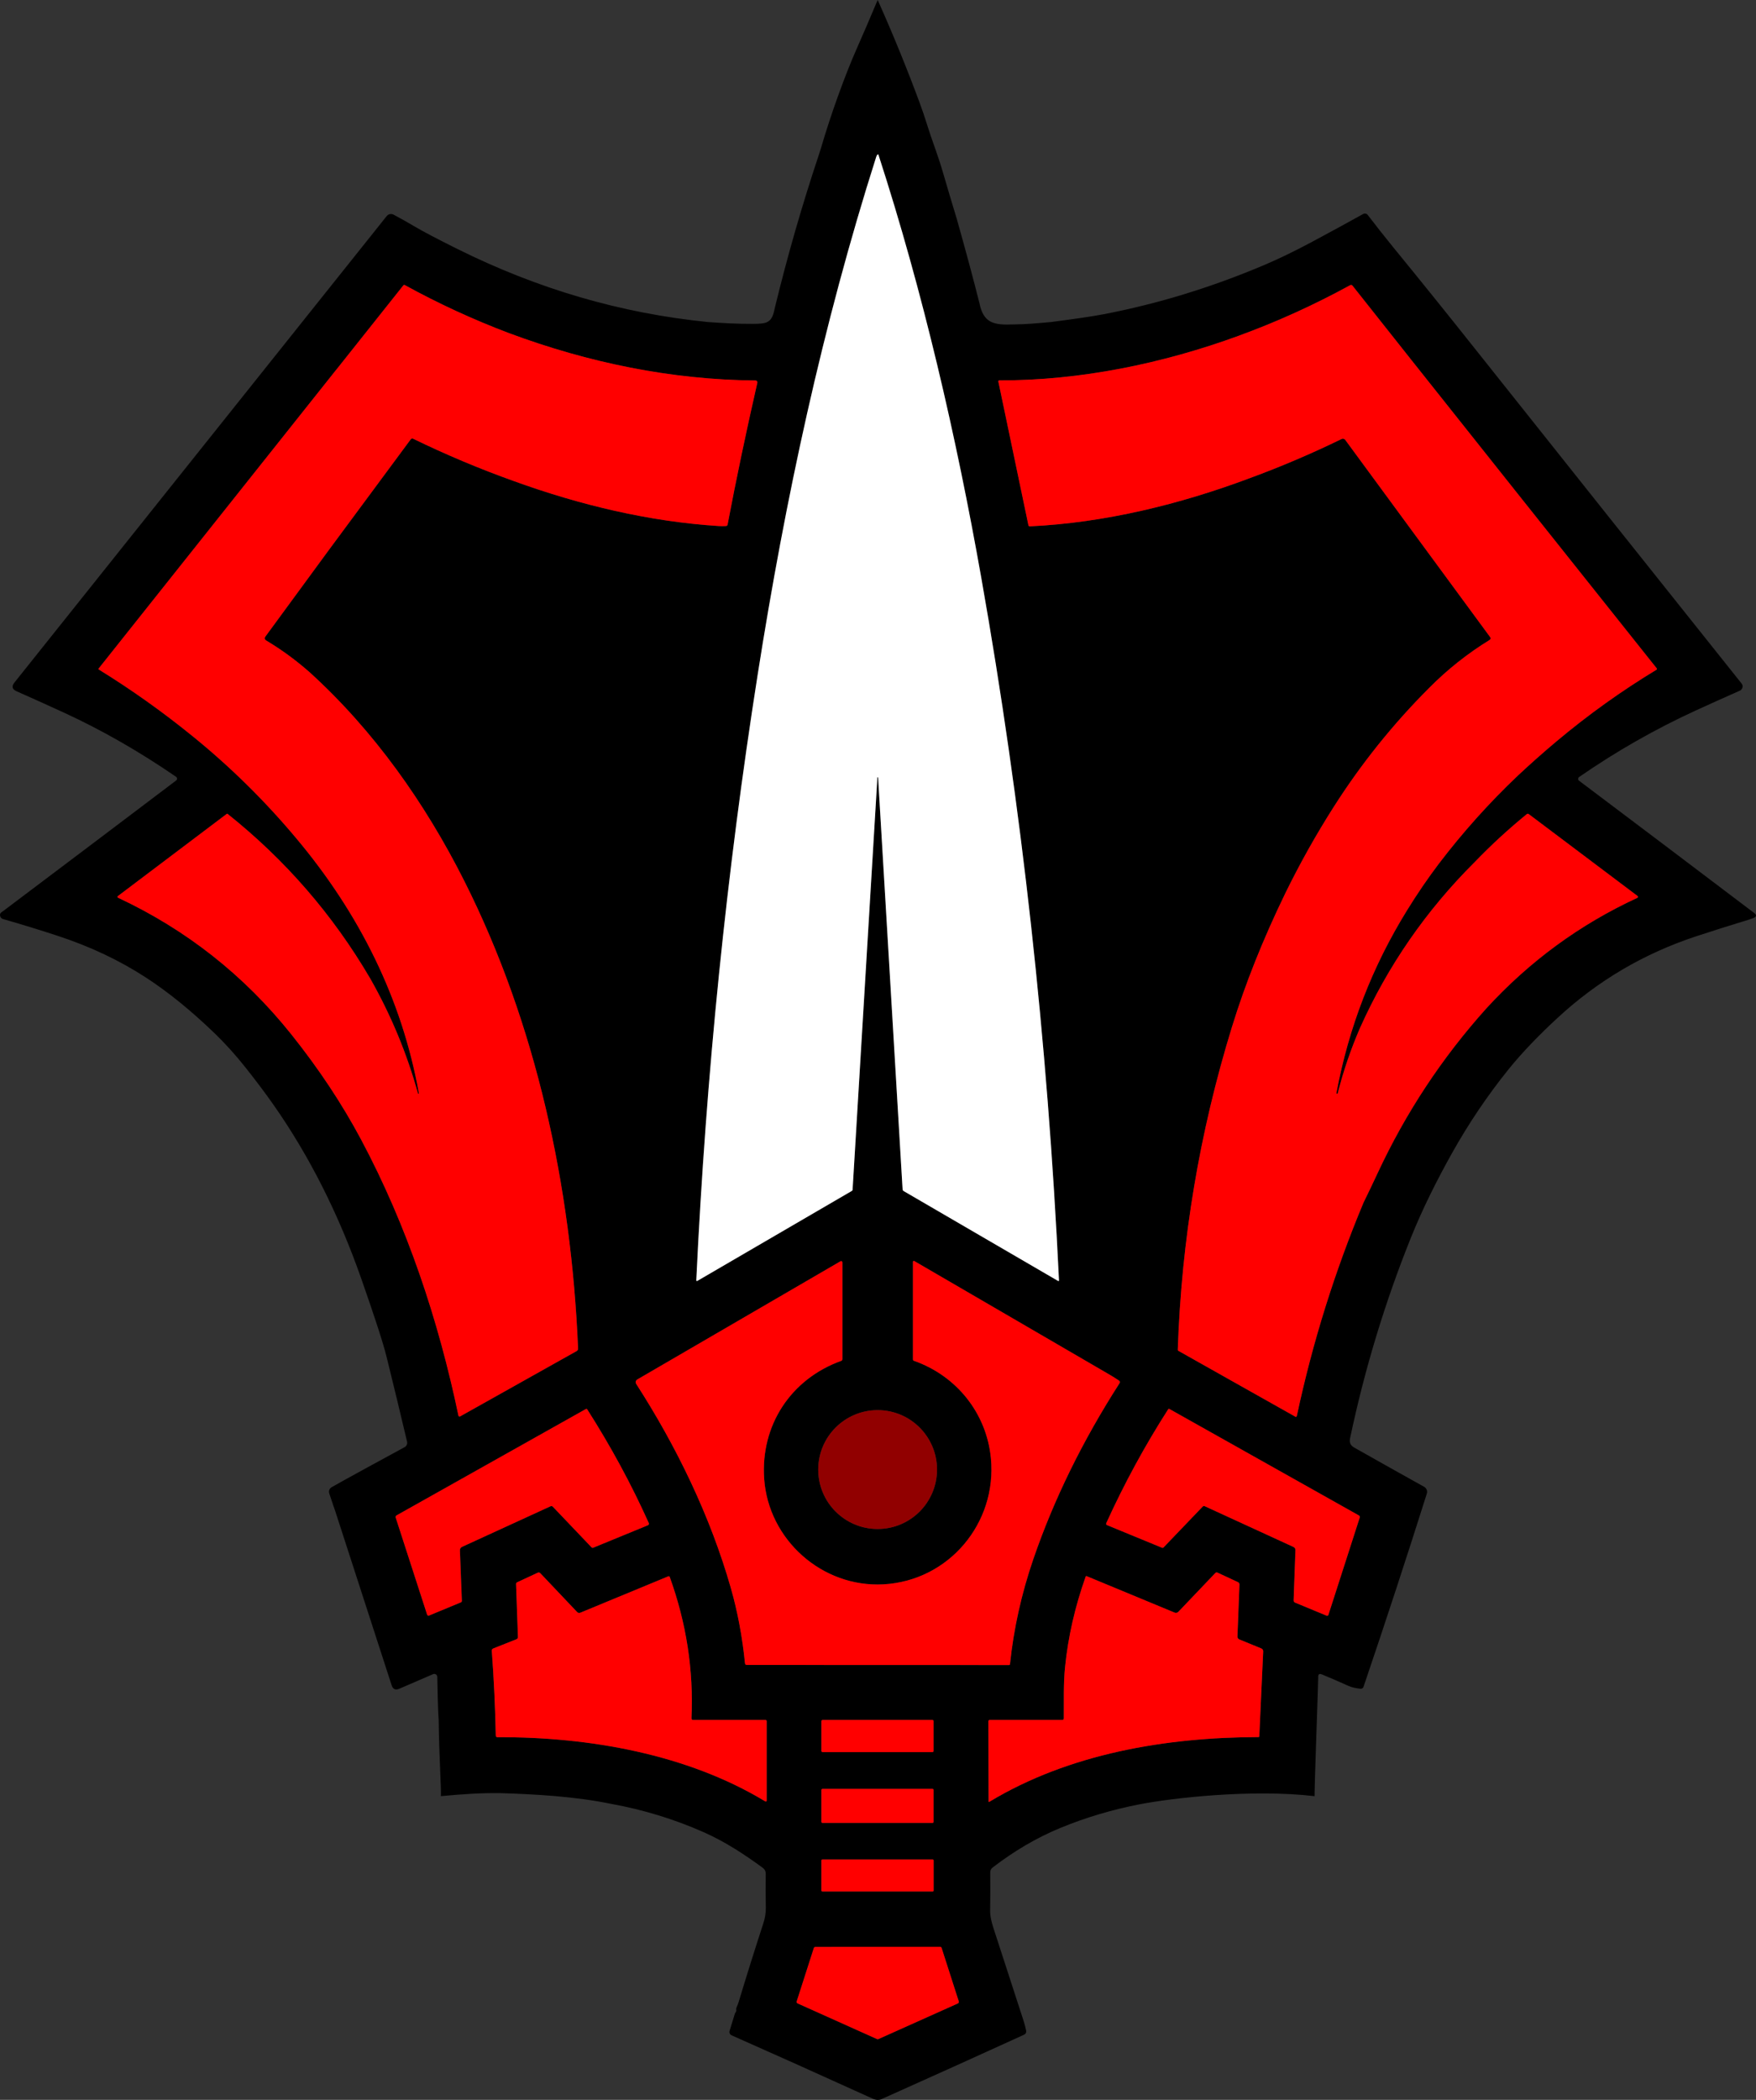 <?xml version="1.0" encoding="UTF-8"?><svg id="Layer_2" xmlns="http://www.w3.org/2000/svg" width="668.463" height="798.901" viewBox="0 0 668.463 798.901"><rect x="0" y="0" width="668.463" height="798.901" fill="#333333" stroke="none"/><defs><style>.cls-1{fill:#910000;}.cls-2{fill:#fff;}.cls-3{fill:red;}</style></defs><g id="Layer_2_copy_6"><path id="path9" d="M667.718,347.307c-22.55-17.08-44.75-33.84-66.62-50.29-.11-.08-.2-.18-.26-.31-.18-.39-.06-.85.3-1.1,14.17-9.8,29.04-18.27,44.61-25.4,5.52-2.52,11.05-5.01,16.6-7.46.24-.1.44-.27.59-.47.59-.79.58-1.57-.03-2.32-34.69-43.45-68.57-85.96-101.63-127.54-9.99-12.58-20.3-25.37-30.93-38.37-3.33-4.09-6.56-8.17-9.67-12.25-.42-.55-1.18-.71-1.78-.37-6.47,3.59-13.07,7.18-19.78,10.77-6.43,3.43-12.38,6.31-17.86,8.63-20.21,8.55-40.62,14.8-61.24,18.74-4.02.77-10.64,1.75-19.87,2.94-4.73.43-9.62.9-14.31.92-7.4.27-11.45-.33-13.01-8.18-2.3-9.12-5.28-20.19-8.63-32.05-1.75-5.72-3.52-11.69-5.23-17.55-.96-3.27-2.03-6.54-3.21-9.81-1.03-2.85-1.99-5.7-2.88-8.53-.93-2.95-1.87-5.73-2.84-8.34-4.73-12.77-9.87-25.37-15.4-37.79-.097-.224-.532-1.177-.532-1.177,0,0-.42.961-.518,1.197-2.36,5.65-4.88,11.5-7.57,17.57-2.16,4.89-4.46,10.72-6.91,17.49-2.45,6.78-4.65,13.5-6.6,20.15-.22.75-.46,1.51-.73,2.3-6.38,19.08-11.98,38.53-16.81,58.36-1.07,5.79-2.84,6.11-8.3,6.14-6.57.03-11.62-.3-17.1-.68-33.34-3.34-64.83-12.59-95.52-27.84-7.74-3.85-13.27-6.76-16.6-8.74-2.58-1.53-5.12-2.96-7.62-4.28-.89-.48-1.99-.25-2.62.54L5.508,259.657c-1.17,1.47-.9,2.58.82,3.34,6.12,2.71,12.2,5.45,18.24,8.23,14.23,6.55,28.37,14.64,42.44,24.29.5.34.51,1.07.03,1.43-21.49,16.26-43.38,32.77-65.65,49.53-.22.17-.47.35-.76.54-.66.45-.8,1.07-.42,1.87.18.36.5.64.89.75,6.97,1.99,13.87,4.11,20.71,6.35,12.45,4.07,23.68,9.37,33.7,15.89,8.54,5.55,17.28,12.64,26.23,21.27,4.09,3.95,8.05,8.34,11.87,13.17,4.02,5.08,7.52,9.74,10.49,13.98,13.63,19.43,24.78,41.5,33.45,66.23,5.14,14.65,8.34,24.52,9.59,29.6,2.75,11.09,5.35,21.88,7.82,32.35.2.85-.2,1.72-.97,2.12-2.91,1.54-26.29,14.31-27.82,15.26-.77.48-1.12,1.43-.83,2.3l1.48,4.43c.05.16.68,1.93.73,2.1l21.54,66.47c.49,1.51,1.46,1.95,2.92,1.32l12.84-5.54c.76-.33,1.6.22,1.62,1.04.07,2.91.2,12.41.53,16.37.18,14.61,1,25.67.84,29,8.26-.77,15.04-1.24,22.36-1.16,14.03.43,28.79,1.3,42.27,4.06,12.31,2.22,24.11,5.82,35.4,10.81,8.14,3.6,15.43,8.39,22.47,13.54.78.57,1.17,1.33,1.16,2.3-.06,4.36-.05,8.6.03,12.71.04,2.02-.27,4.05-.94,6.1-3.23,9.91-6.34,19.83-9.34,29.75-.24.8-.53,1.57-.87,2.3-.12.25-.16.54-.11.81.07.4-.01.74-.24,1.02-.13.15-.23.33-.29.53l-2.01,6.57c-.2.66.13,1.36.76,1.64,16.08,7.11,33.99,15.15,53.74,24.12,1.22.55,2.34.6,3.36.15,18.94-8.46,36.99-16.61,54.16-24.45.73-.34,1.02-.9.86-1.69-.24-1.17-.54-2.32-.9-3.45-2.96-9.22-11.06-33.96-11.57-35.6-.68-2.16-1.25-4.34-1.22-6.68.07-4.75.09-9.52.04-14.33-.01-.79.3-1.43.91-1.9,7.96-6.1,16.42-11.2,25.83-15.08,9.55-3.93,19.53-6.9,29.92-8.93,12.69-2.49,43.19-5.91,66.8-3.13,0-5.33,1.44-44.04,1.39-45.33-.05-1.07.43-1.4,1.42-.99,3.23,1.33,6.56,2.77,10,4.32,1.58.71,3.01.93,4.69,1.13.49.06.97-.23,1.13-.71,8.49-24.99,16.52-49.51,24.11-73.54.31-.99-.12-2.07-1.03-2.58-8.78-4.89-17.68-9.88-26.69-14.97-1.33-.75-1.84-1.91-1.51-3.46,5.56-26.33,13.29-51.79,23.19-76.4,4.4-10.94,9.9-21.89,15.67-32.2,6.25-11.15,13.35-21.69,21.32-31.61,5.63-7,12.32-13.76,18.87-19.81,15.27-14.11,32.83-24.44,52.68-30.98,6.16-2.03,12.9-4.16,20.23-6.39.52-.16,1.04-.35,1.57-.56,1.25-.5,1.33-1.16.26-1.97ZM333.578,59.597c.1-.31.26-.57.47-.8.11-.11.3-.07.35.08,16.96,52.24,29.64,107.21,39.16,161.01,15.37,86.85,25.22,175.94,29.57,267.26.01.18-.19.29-.34.2l-58.77-34.19c-.27-.16-.41-.4-.43-.71-3.13-52.15-6.23-104.35-9.32-156.59-.01-.09-.06-.13-.15-.13-.07,0-.11.04-.12.11-3.14,52.25-6.29,104.51-9.44,156.78,0,.19-.12.37-.29.47l-58.73,34.19c-.33.2-.49.11-.48-.28,3.71-78.1,11.5-154.88,23.37-230.34,10.47-66.55,24.65-132.74,45.15-197.06ZM313.098,680.587h41.88c.23,0,.42.19.42.42v12.1c0,.23-.19.42-.42.42h-41.88c-.23,0-.42-.19-.42-.42v-12.1c0-.23.19-.42.42-.42ZM312.678,666.127v-11.3c0-.25.21-.46.46-.46h41.8c.25,0,.46.21.46.46v11.3c0,.25-.21.46-.46.46h-41.8c-.25,0-.46-.21-.46-.46ZM313.088,707.427h41.92c.23,0,.41.18.41.41v11.38c0,.23-.18.41-.41.41h-41.92c-.23,0-.41-.18-.41-.41v-11.38c0-.23.18-.41.41-.41ZM284.298,633.437c-.42,0-.65-.21-.7-.63-1.02-10.09-2.81-19.63-5.38-28.61-7.82-27.4-20.76-54-36.03-77.68-.37-.58-.18-1.35.41-1.69l77.37-44.98c.32-.18.71.05.71.42v36.79c0,.35-.16.58-.49.7-19.21,6.93-30.69,24.56-29.29,44.84,1.61,23.23,22.08,41.43,45.4,40.17,24.93-1.35,43.32-23.35,40.91-48.02-1.66-17.11-13.07-31.32-29.27-37.02-.28-.1-.41-.29-.41-.58v-37.08c0-.27.29-.43.52-.3,25.65,14.9,50.43,29.31,74.36,43.24,1.2.7,2.41,1.46,3.63,2.28.29.2.37.6.18.9-14.13,22-25.09,44.34-32.87,67.02-4.53,13.22-7.48,26.53-8.87,39.93-.02.19-.18.33-.37.33l-99.81-.03ZM311.508,560.127c-.02-.34-.03-.68-.03-1.03,0-.35.01-.69.03-1.03,0-.11.01-.22.02-.33q-.01-.01,0-.02v-.01c-.01-.02-.01-.04,0-.06.01-.29.04-.58.07-.86.02-.27.05-.53.1-.79q-.01-.01,0-.02c.03-.21.06-.4.09-.6.02-.17.05-.33.09-.5.03-.17.06-.34.1-.5.12-.62.28-1.23.47-1.83.06-.19.12-.38.18-.56.05-.18.12-.37.19-.56.09-.25.18-.49.28-.73.1-.26.21-.52.33-.78.07-.17.14-.34.23-.51.07-.16.15-.32.24-.48.09-.2.2-.41.31-.61.35-.64.72-1.26,1.13-1.87.2-.3.41-.59.64-.88.4-.54.82-1.06,1.28-1.56.12-.14.25-.27.37-.4.27-.3.56-.59.86-.86.22-.22.45-.43.68-.63.08-.08.16-.14.24-.21.19-.16.38-.32.57-.47.4-.33.82-.64,1.25-.93.3-.21.6-.41.91-.6.17-.11.35-.22.53-.32.78-.47,1.6-.88,2.45-1.24.28-.12.56-.24.85-.35.18-.07.36-.14.54-.2.28-.11.57-.2.86-.29.29-.1.59-.18.89-.26.02-.01.03-.01.05-.01.12-.03.24-.06.37-.09.03-.02.06-.02.1-.03.14-.03.27-.07.4-.09.39-.09.79-.17,1.2-.23.1-.02.21-.04.31-.05.71-.11,1.43-.19,2.17-.22.09-.01.18-.01.26-.01.32-.02.64-.03.97-.03,12.49,0,22.61,10.12,22.61,22.61s-10.12,22.61-22.61,22.61c-.33,0-.65-.01-.97-.03-.08,0-.17,0-.26-.01-.74-.03-1.46-.11-2.17-.22-.1-.01-.21-.03-.31-.05-.41-.06-.81-.14-1.2-.23-.13-.02-.26-.06-.4-.09-.08-.02-.15-.03-.23-.06-.08-.01-.16-.03-.24-.06-.61-.16-1.21-.34-1.8-.56-.18-.06-.36-.13-.54-.2-.29-.11-.57-.23-.85-.35-.85-.36-1.67-.77-2.45-1.24-.18-.1-.36-.21-.53-.32-.31-.19-.61-.39-.91-.6-.43-.29-.85-.6-1.25-.93-.19-.15-.38-.31-.57-.47-.08-.07-.16-.13-.24-.21-.23-.2-.46-.41-.68-.63-.3-.27-.59-.56-.86-.86-.12-.13-.25-.26-.37-.4-.46-.5-.88-1.02-1.28-1.56-.23-.29-.44-.58-.64-.88-.41-.61-.78-1.23-1.13-1.87-.11-.2-.22-.41-.31-.61-.09-.16-.17-.32-.24-.48-.09-.17-.16-.34-.23-.51-.12-.25-.23-.52-.33-.78-.12-.29-.23-.59-.34-.89-.11-.3-.21-.61-.3-.91-.09-.31-.19-.63-.27-.95-.06-.25-.12-.5-.17-.76-.04-.17-.08-.35-.11-.52-.02-.08-.04-.17-.05-.25-.04-.16-.06-.31-.09-.48-.01-.08-.02-.16-.04-.23-.05-.36-.1-.73-.13-1.1-.03-.28-.06-.57-.07-.86-.01-.02-.01-.04,0-.06v-.01q-.01-.01,0-.02c-.01-.11-.02-.22-.02-.33ZM137.488,433.597c-7.26-13.62-16.12-26.97-26.57-40.05-17.99-22.51-39.98-39.84-65.97-52-.25-.12-.29-.46-.07-.63l41.46-31.28c.09-.07.21-.07.29,0,21.99,17.53,40.09,38.39,54.28,62.6,7.88,13.85,13.95,28.44,18.21,43.78.02.09.07.14.15.14.02,0,.04,0,.06-.01.11-.03.15-.1.13-.21-6.41-35.86-22.68-68.47-46.71-97.04-11.87-14.17-24.98-27.08-39.33-38.73-11.43-9.29-23.37-17.78-35.81-25.45-.13-.08-.16-.25-.06-.37l37.22-46.78,53.28-66.97.01.01,25.46-32.01c.17-.21.38-.25.61-.12,12.77,7.02,26.01,13.12,39.71,18.29,30.02,11.16,61.61,17.73,93.79,17.99.44.01.77.42.67.85-4.29,18.83-8.07,36.81-11.32,53.96-.07.35-.27.53-.62.56-.93.05-1.85.05-2.76,0-26.52-1.67-52.89-8.02-77.8-17.03-13.19-4.71-26.03-10.1-38.52-16.18-.32-.16-.72-.06-.93.23l-31.26,42.23-23.99,32.71c-.49.67-.38,1.22.33,1.65,5.81,3.47,11.31,7.5,16.49,12.07,24.46,22.23,43.92,49.77,58.79,79.29,27.4,54.38,40.78,116.33,43.35,177.92.02.45-.17.79-.56,1.01l-44.35,24.85c-.25.14-.57-.01-.63-.29-7.62-36.37-19.54-72.19-37.03-104.99ZM175.818,609.037c.01.26-.15.49-.39.59l-12.11,5.01c-.29.12-.62-.03-.72-.33l-11.96-36.93c-.1-.33.03-.68.33-.85l72.11-40.49c.15-.08.34-.04.43.1,9.04,14.17,16.86,28.61,23.47,43.32.14.32-.01.7-.34.83l-20.83,8.55c-.21.08-.44.03-.6-.13l-14.76-15.48c-.22-.23-.57-.3-.86-.17l-33.66,15.43c-.59.27-.87.73-.85,1.38l.74,19.17ZM291.858,684.897c0,.51-.22.64-.67.37-29.64-17.9-66.94-24.49-101.79-24.34-.43,0-.67-.22-.67-.65-.22-10.87-.73-21.63-1.52-32.26-.03-.36.18-.7.52-.84l8.9-3.53c.34-.14.54-.47.54-.83l-.72-20.18c-.01-.3.12-.51.39-.64l7.83-3.64c.39-.19.74-.12,1.04.2l13.99,14.75c.31.33.79.43,1.2.26l33.53-13.86c.2-.08.43.02.51.22,6.36,17.59,9.12,35.5,8.29,53.73-.02.47.2.7.67.71h27.46c.33,0,.49.16.5.49v30.04ZM364.638,762.207l-30.26,13.56c-.16.08-.36.08-.52,0l-30.23-13.57c-.3-.13-.44-.46-.34-.78l6.51-20.27c.08-.26.33-.44.61-.44l47.43-.05c.28,0,.53.18.61.44l6.53,20.33c.1.32-.05.65-.34.78ZM479.378,660.587c-.01.16-.14.29-.31.29-35.31.09-72.07,6.29-102.43,24.61-.21.13-.31.07-.31-.18l-.08-30.4c0-.36.18-.54.54-.55h27.53c.43,0,.65-.22.65-.65.05-6.34-.17-13.08.46-19.4,1.15-11.47,3.77-22.97,7.86-34.5.05-.15.22-.22.37-.16l33.51,13.88c.48.2,1.02.08,1.38-.29l14.06-14.75c.25-.27.55-.32.88-.17l7.81,3.63c.33.16.54.5.53.87l-.77,19.81c-.02.47.26.91.7,1.09l8.33,3.41c.55.22.8.63.77,1.22l-1.48,32.24ZM517.318,576.567c.27.15.39.47.3.77l-11.94,37.07c-.09.26-.38.4-.64.29l-12.03-4.98c-.39-.16-.56-.45-.56-.87l.69-19.04c.02-.61-.25-1.04-.8-1.29l-33.76-15.5c-.24-.11-.53-.06-.72.14l-14.91,15.55c-.17.18-.38.22-.61.13l-20.93-8.61c-.29-.11-.42-.45-.29-.73,6.87-15.09,14.73-29.55,23.6-43.37.09-.14.27-.18.41-.1l72.19,40.54ZM623.298,341.587c-21.84,10.07-40.99,24.08-57.46,42.03-16.88,18.77-30.7,39.69-41.45,62.77-1.74,3.74-3.52,7.47-5.35,11.19-10.95,26.16-19.4,53.17-25.35,81.03-.03.11-.07.2-.11.28-.08.15-.28.21-.43.12l-44.56-25.08c-.17-.09-.25-.23-.24-.42,1.41-41.81,8.28-82.73,20.61-122.75,5.07-16.48,11.83-33.41,20.27-50.79,5.59-11.43,11.78-22.47,18.59-33.14,10.43-16.35,22.47-31.35,36.14-45.02,7.01-7.08,14.72-13.19,23.11-18.34.37-.23.46-.72.21-1.06l-28.56-38.84-26.6-36.19c-.33-.45-.93-.59-1.43-.35-11.39,5.55-23,10.5-34.81,14.84-26.66,10-55.36,17.04-83.87,18.38-.24.01-.46-.15-.51-.39l-11.44-54.64c-.07-.33.07-.5.4-.5,30.87.06,62.25-6.43,91.15-16.99v-.01c14.45-5.27,28.57-11.67,42.38-19.22.29-.16.66-.09.87.18l22.1,27.88,42.5,53.44,51.19,64.25c.19.23.15.42-.1.57-13.31,8.05-25.94,17.09-37.88,27.1-5.15,4.32-10.12,8.72-14.91,13.21-10.87,10.31-20.87,21.46-30.02,33.46-4.24,5.61-8.28,11.52-12.11,17.73-13.29,21.49-22.25,44.67-26.89,69.53-.03.16.03.26.18.29h.01c.16.04.26-.02.3-.17,2.15-8.5,4.98-16.77,8.47-24.82,10.6-23.68,25.16-44.74,43.69-63.17,6.26-6.5,12.89-12.59,19.88-18.28.19-.14.45-.14.65,0l41.46,31.19c.25.18.2.57-.08.7Z"/><path class="cls-3" d="M630.548,254.817c-13.31,8.05-25.94,17.09-37.88,27.1-5.15,4.32-10.12,8.72-14.91,13.21-10.87,10.31-20.87,21.46-30.02,33.46-4.24,5.61-8.28,11.52-12.11,17.73-13.29,21.49-22.25,44.67-26.89,69.53-.03.16.03.26.18.29h.01c.16.04.26-.02.3-.17,2.15-8.5,4.98-16.77,8.47-24.82,10.6-23.68,25.16-44.74,43.69-63.17,6.26-6.5,12.89-12.59,19.88-18.28.19-.14.45-.14.65,0l41.46,31.19c.25.18.2.57-.08.7-21.84,10.07-40.99,24.08-57.46,42.03-16.88,18.77-30.7,39.69-41.45,62.77-1.74,3.74-3.52,7.47-5.35,11.19-10.95,26.16-19.4,53.17-25.35,81.03-.03.11-.07.2-.11.28-.08.15-.28.21-.43.12l-44.56-25.08c-.17-.09-.25-.23-.24-.42,1.41-41.81,8.28-82.73,20.61-122.75,5.07-16.48,11.83-33.41,20.27-50.79,5.59-11.43,11.78-22.47,18.59-33.14,10.43-16.35,22.47-31.35,36.14-45.02,7.01-7.08,14.72-13.19,23.11-18.34.37-.23.46-.72.21-1.06l-28.56-38.84-26.6-36.19c-.33-.45-.93-.59-1.43-.35-11.39,5.55-23,10.5-34.81,14.84-26.66,10-55.36,17.04-83.87,18.38-.24.01-.46-.15-.51-.39l-11.44-54.64c-.07-.33.07-.5.4-.5,30.87.06,62.25-6.43,91.15-16.99v-.01c14.45-5.27,28.57-11.67,42.38-19.22.29-.16.66-.09.87.18l22.1,27.88,42.5,53.44,51.19,64.25c.19.23.15.42-.1.57ZM517.318,576.567l-72.19-40.54c-.14-.08-.32-.04-.41.1-8.87,13.82-16.73,28.28-23.6,43.37-.13.28,0,.62.29.73l20.93,8.61c.23.09.44.05.61-.13l14.91-15.55c.19-.2.48-.25.72-.14l33.76,15.5c.55.25.82.68.8,1.29l-.69,19.04c0,.42.17.71.56.87l12.03,4.98c.26.11.55-.03.64-.29l11.94-37.07c.09-.3-.03-.62-.3-.77ZM480.088,627.127l-8.33-3.41c-.44-.18-.72-.62-.7-1.09l.77-19.81c.01-.37-.2-.71-.53-.87l-7.81-3.63c-.33-.15-.63-.1-.88.17l-14.06,14.75c-.36.37-.9.49-1.38.29l-33.51-13.88c-.15-.06-.32.01-.37.16-4.09,11.53-6.71,23.03-7.86,34.5-.63,6.32-.41,13.06-.46,19.4,0,.43-.22.65-.65.65h-27.53c-.36.01-.54.19-.54.55l.08,30.4c0,.25.1.31.31.18,30.36-18.32,67.12-24.52,102.43-24.61.17,0,.3-.13.31-.29l1.48-32.24c.03-.59-.22-1-.77-1.22ZM354.938,654.367h-41.8c-.25,0-.46.21-.46.46v11.3c0,.25.21.46.46.46h41.8c.25,0,.46-.21.46-.46v-11.3c0-.25-.21-.46-.46-.46ZM354.978,680.587h-41.88c-.23,0-.42.19-.42.42v12.1c0,.23.19.42.42.42h41.88c.23,0,.42-.19.42-.42v-12.1c0-.23-.19-.42-.42-.42ZM355.008,707.427h-41.92c-.23,0-.41.18-.41.41v11.38c0,.23.18.41.41.41h41.92c.23,0,.41-.18.41-.41v-11.38c0-.23-.18-.41-.41-.41ZM364.978,761.427l-6.53-20.33c-.08-.26-.33-.44-.61-.44l-47.43.05c-.28,0-.53.18-.61.44l-6.51,20.27c-.1.32.04.65.34.78l30.23,13.57c.16.08.36.08.52,0l30.26-13.56c.29-.13.44-.46.34-.78ZM426.038,525.287c-1.22-.82-2.43-1.58-3.63-2.28-23.93-13.93-48.71-28.34-74.36-43.24-.23-.13-.52.03-.52.3v37.08c0,.29.13.48.41.58,16.2,5.7,27.61,19.91,29.27,37.02,2.41,24.67-15.98,46.67-40.91,48.02-23.32,1.26-43.79-16.94-45.4-40.17-1.4-20.28,10.08-37.91,29.29-44.84.33-.12.49-.35.49-.7v-36.79c0-.37-.39-.6-.71-.42l-77.37,44.98c-.59.34-.78,1.11-.41,1.69,15.27,23.68,28.21,50.28,36.03,77.68,2.57,8.98,4.36,18.52,5.38,28.61.05.42.28.63.7.63l99.81.03c.19,0,.35-.14.37-.33,1.39-13.4,4.34-26.71,8.87-39.93,7.78-22.68,18.74-45.02,32.87-67.02.19-.3.11-.7-.18-.9ZM246.978,579.457c-6.61-14.71-14.43-29.15-23.47-43.32-.09-.14-.28-.18-.43-.1l-72.11,40.49c-.3.17-.43.52-.33.85l11.96,36.93c.1.3.43.45.72.33l12.11-5.01c.24-.1.4-.33.39-.59l-.74-19.17c-.02-.65.26-1.11.85-1.38l33.66-15.43c.29-.13.64-.06.86.17l14.76,15.48c.16.16.39.21.6.13l20.83-8.55c.33-.13.48-.51.34-.83ZM291.358,654.367h-27.46c-.47-.01-.69-.24-.67-.71.83-18.23-1.93-36.14-8.29-53.73-.08-.2-.31-.3-.51-.22l-33.53,13.86c-.41.17-.89.07-1.2-.26l-13.99-14.75c-.3-.32-.65-.39-1.04-.2l-7.83,3.64c-.27.13-.4.34-.39.64l.72,20.18c0,.36-.2.69-.54.83l-8.9,3.53c-.34.14-.55.48-.52.84.79,10.63,1.3,21.39,1.52,32.26,0,.43.24.65.67.65,34.85-.15,72.15,6.44,101.79,24.34.45.27.67.14.67-.37v-30.04c-.01-.33-.17-.49-.5-.49ZM287.628,144.757c-32.18-.26-63.77-6.83-93.79-17.99-13.7-5.17-26.94-11.27-39.71-18.29-.23-.13-.44-.09-.61.12l-25.46,32.01-.01-.01-53.28,66.97-37.22,46.78c-.1.12-.07.29.06.37,12.44,7.67,24.38,16.16,35.81,25.45,14.35,11.65,27.46,24.56,39.33,38.73,24.03,28.57,40.3,61.18,46.71,97.04.02.11-.02.18-.13.21-.02.01-.04.01-.06.01-.08,0-.13-.05-.15-.14-4.26-15.34-10.33-29.93-18.21-43.78-14.19-24.21-32.29-45.07-54.28-62.6-.08-.07-.2-.07-.29,0l-41.46,31.28c-.22.17-.18.51.07.63,25.99,12.16,47.98,29.49,65.97,52,10.45,13.08,19.31,26.43,26.57,40.05,17.49,32.8,29.41,68.62,37.03,104.99.06.28.38.43.63.29l44.35-24.85c.39-.22.58-.56.56-1.01-2.57-61.59-15.95-123.54-43.35-177.92-14.87-29.52-34.33-57.06-58.79-79.29-5.18-4.57-10.68-8.6-16.49-12.07-.71-.43-.82-.98-.33-1.65l23.99-32.71,31.26-42.23c.21-.29.61-.39.93-.23,12.49,6.08,25.33,11.47,38.52,16.18,24.91,9.01,51.28,15.36,77.8,17.03.91.05,1.83.05,2.76,0,.35-.03.55-.21.62-.56,3.25-17.15,7.03-35.13,11.32-53.96.1-.43-.23-.84-.67-.85Z"/><path id="path10" class="cls-2" d="M334.271,295.856c-.01-.09-.06-.13-.15-.13h0c-.07,0-.11.04-.12.11-3.14,52.25-6.29,104.51-9.44,156.78,0,.19-.12.37-.29.47l-58.73,34.19c-.33.2-.49.11-.48-.28,3.71-78.1,11.5-154.88,23.37-230.34,10.47-66.55,24.65-132.74,45.15-197.06.1-.31.26-.57.47-.8.11-.11.3-.07.35.08,16.96,52.24,29.64,107.21,39.16,161.01,15.37,86.85,25.22,175.94,29.57,267.26.01.18-.19.29-.34.2l-58.77-34.19c-.27-.16-.41-.4-.43-.71-3.13-52.15-6.23-104.35-9.32-156.59v-0Z"/><circle id="circle10" class="cls-1" cx="334.091" cy="559.096" r="22.61"/></g></svg>